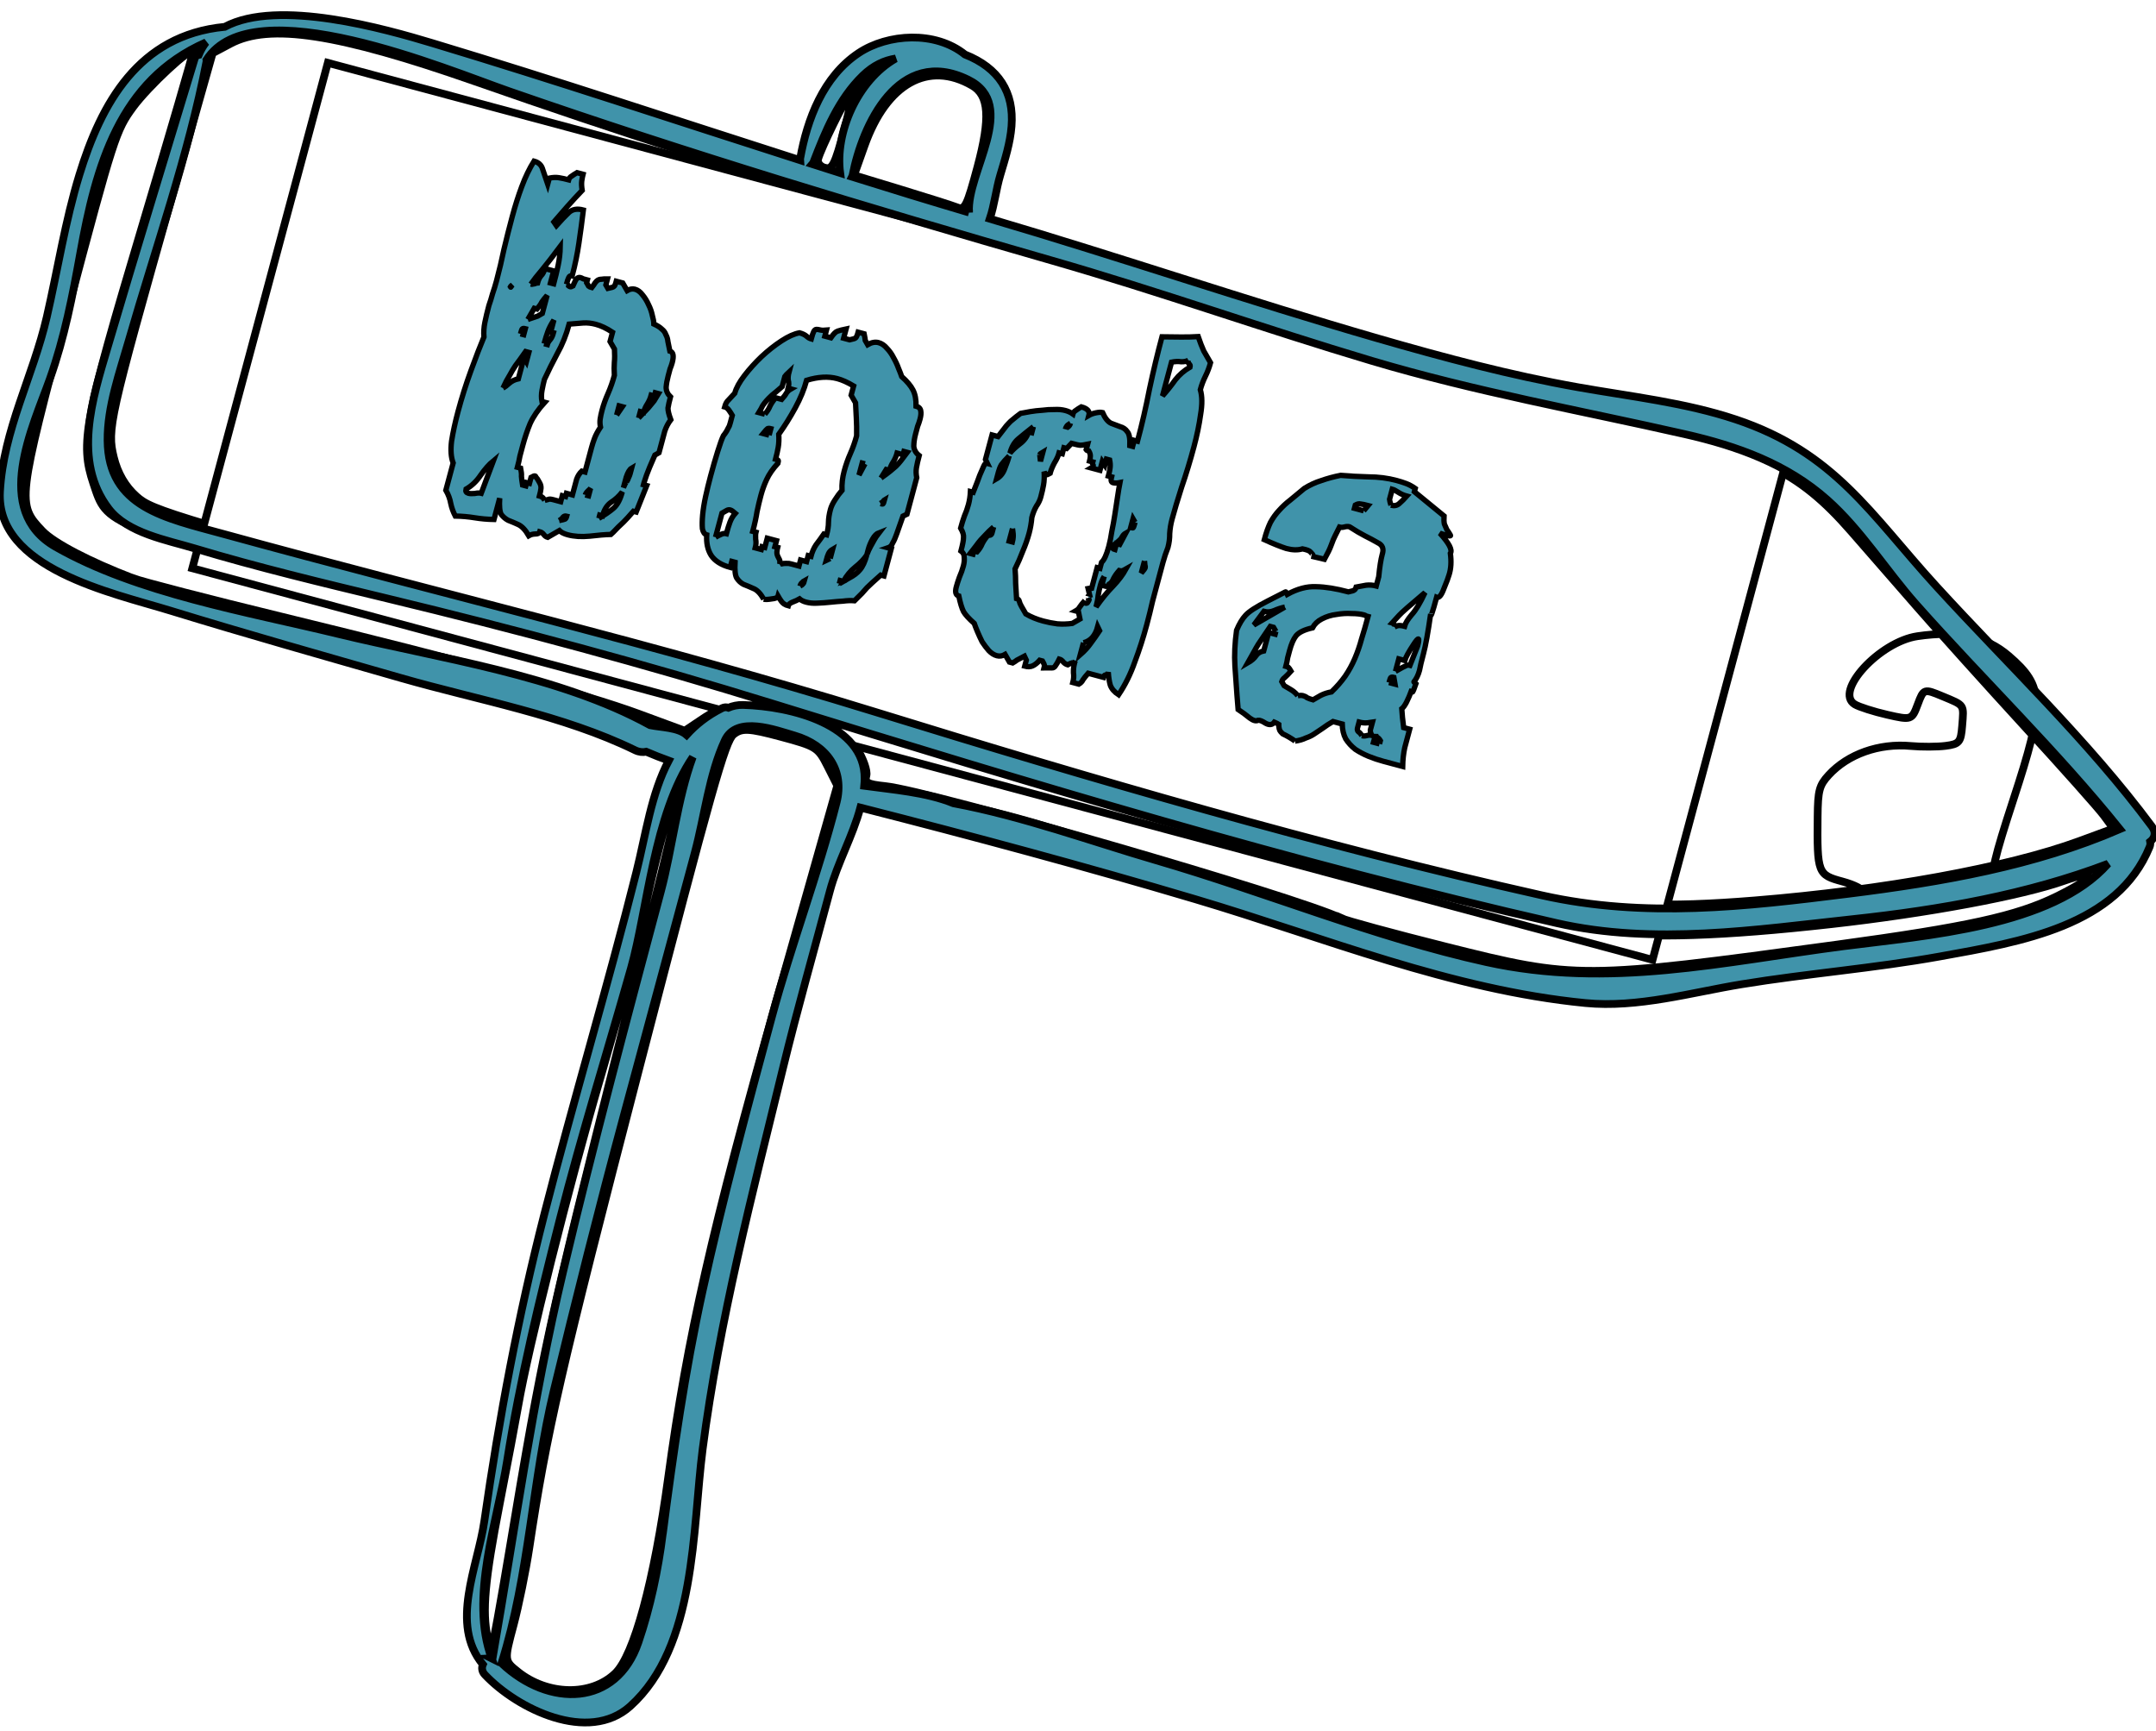 <?xml version="1.0" encoding="UTF-8" standalone="no"?>
<svg
   xmlns:dc="http://purl.org/dc/elements/1.1/"
   xmlns:cc="http://creativecommons.org/ns#"
   xmlns:rdf="http://www.w3.org/1999/02/22-rdf-syntax-ns#"
   xmlns:svg="http://www.w3.org/2000/svg"
   xmlns="http://www.w3.org/2000/svg"
   xmlns:sodipodi="http://sodipodi.sourceforge.net/DTD/sodipodi-0.dtd"
   xmlns:inkscape="http://www.inkscape.org/namespaces/inkscape"
   width="279"
   height="224"
   id="svg2"
   version="1.1"
   inkscape:version="0.48.4 r9939"
   sodipodi:docname="sign.svg"
   viewBox="0 0 279 224">
  <sodipodi:namedview
     pagecolor="#ffffff"
     bordercolor="#666666"
     borderopacity="1"
     objecttolerance="10"
     gridtolerance="10"
     guidetolerance="10"
     inkscape:pageopacity="0"
     inkscape:pageshadow="2"
     inkscape:window-width="640"
     inkscape:window-height="480"
     id="namedview48"
     showgrid="false"
     fit-margin-top="0"
     fit-margin-left="0"
     fit-margin-right="0"
     fit-margin-bottom="0"
     inkscape:zoom="0.82900777"
     inkscape:cx="119.52346"
     inkscape:cy="83.479888"
     inkscape:window-x="75"
     inkscape:window-y="34"
     inkscape:window-maximized="0"
     inkscape:current-layer="svg2" />
  <defs
     id="defs4">
    <filter
       color-interpolation-filters="sRGB"
       id="filter3776">
      <feGaussianBlur
         id="feGaussianBlur3778"
         stdDeviation="0.625" />
    </filter>
  </defs>
  <g
     id="g9"
     transform="translate(-2.189,-1.576)">
    <title
       id="title11">background</title>
    <rect
       id="canvas_background"
       height="402"
       width="582"
       y="-1"
       x="-1"
       style="fill:none" />
  </g>
  <g
     id="g14"
     transform="translate(-54.437,-15.247)">
    <title
       id="title16">Layer 1</title>
    <g
       transform="matrix(0.966,0.259,-0.259,0.966,41.844,-43.002)"
       stroke="null"
       display="none"
       id="layer4"
       style="display:none">
      <rect
         y="25.127"
         x="42.98"
         height="224.583"
         width="282.519"
         id="rect3906"
         style="fill:#ff0000" />
      <path
         id="path3908"
         d="m 63.211,120.796 c -10.174,-1.074 -14.13,-2.602 -15.975,-6.17 -1.142,-2.208 -1.207,-3.407 -1.229,-22.733 -0.029,-25.668 -0.007,-26.114 1.483,-29.976 1.238,-3.207 5.175,-9.454 5.639,-8.95 0.098,0.106 -0.104,8.102 -0.449,17.769 -0.344,9.667 -0.533,21.554 -0.419,26.417 0.2,8.526 0.277,8.954 2.169,12.011 3.803,6.148 1.614,5.836 41.002,5.849 42.136,0.014 50.916,0.202 48.075,1.025 -1.127,0.327 -2.986,1.66 -4.13,2.964 l -2.081,2.37 -5.96,-0.569 c -7.109,-0.679 -25.7,-0.747 -48.923,-0.18 -9.309,0.227 -17.95,0.305 -19.203,0.173 l 0,0 z"
         inkscape:connector-curvature="0"
         style="fill:#ff0000" />
    </g>
    <g
       transform="matrix(0.966,0.259,-0.259,0.966,41.809,-42.54)"
       stroke="null"
       id="layer3">
      <path
         id="path3883"
         d="m 147.914,244.094 c -2.109,-0.917 -2.116,-0.935 -2.121,-5.67 -0.003,-2.613 -0.287,-7.241 -0.631,-10.284 -1.687,-14.911 -1.982,-23.008 -2.309,-63.478 -0.303,-37.505 -0.22,-43.805 0.593,-44.917 0.801,-1.095 1.708,-1.293 5.934,-1.293 4.799,0 5.059,0.08 6.866,2.102 l 1.878,2.102 -0.398,28.819 c -0.424,30.706 0.137,45.206 2.448,63.32 1.709,13.397 1.682,23.364 -0.071,26.241 -2.236,3.668 -7.657,5.029 -12.189,3.059 z"
         inkscape:connector-curvature="0"
         style="fill:#ffffff" />
      <path
         id="path3885"
         d="m 183.323,112.471 c -0.246,-0.246 -27.318,-0.612 -60.16,-0.814 -58.024,-0.356 -59.786,-0.403 -62.316,-1.668 -1.719,-0.86 -3.127,-2.259 -4.145,-4.119 -1.798,-3.286 -1.85,-4.528 -1.445,-34.609 l 0.258,-19.199 1.904,-1.778 c 4.176,-3.901 13.042,-4.879 31.684,-3.495 20.635,1.532 35.204,2.225 62.88,2.99 13.605,0.376 30.449,0.964 37.43,1.307 16.373,0.804 40.158,0.79 54.994,-0.033 17.675,-0.98 23.202,0.037 31.91,5.874 2.506,1.68 7.346,4.932 10.756,7.227 3.41,2.295 11.258,7.395 17.441,11.333 6.183,3.938 11.98,7.749 12.883,8.467 l 1.642,1.307 -3.867,2.727 c -8.008,5.647 -22.797,12.661 -38.53,18.272 -11.039,3.937 -17.436,5.367 -26.953,6.023 -9.966,0.688 -65.708,0.845 -66.366,0.187 l 0,0 0,-2e-5 z m 2.419,-10.944 c 0.414,-1.079 3.019,-1.36 3.019,-0.325 0,0.358 0.426,0.651 0.947,0.651 1.587,0 1.988,-4.149 1.88,-19.481 -0.183,-26 -0.789,-28.997 -5.588,-27.624 l -2.121,0.607 -0.184,6.914 -0.184,6.914 -1.956,-0.976 c -2.374,-1.184 -5.066,-1.537 -6.43,-0.841 -0.555,0.283 -2.256,0.847 -3.779,1.254 -1.797,0.48 -3.163,1.358 -3.891,2.502 -0.617,0.97 -1.33,1.916 -1.585,2.103 -0.695,0.509 -0.877,13.433 -0.25,17.758 0.469,3.235 0.977,4.234 3.545,6.97 2.575,2.743 3.43,3.241 6.061,3.53 1.685,0.185 3.223,0.079 3.418,-0.236 0.195,-0.315 0.94,-0.42 1.656,-0.233 0.727,0.19 1.301,0.02 1.301,-0.387 0,-1.264 1.786,-0.785 2.142,0.575 0.402,1.536 1.469,1.709 2,0.325 l 0,0 z m -78.351,-0.406 c 0.537,0.011 2.218,0.158 3.735,0.327 1.517,0.169 2.926,0.036 3.131,-0.295 0.205,-0.331 1.043,-0.602 1.864,-0.602 4.871,0 8.159,-3.585 8.244,-8.988 0.026,-1.68 0.252,-4.373 0.502,-5.984 0.281,-1.813 0.149,-3.798 -0.345,-5.208 -0.439,-1.253 -0.811,-3.179 -0.827,-4.279 -0.038,-2.663 -5.315,-8.391 -8.328,-9.039 -1.552,-0.334 -2.118,-0.225 -2.126,0.41 -0.008,0.696 -0.121,0.69 -0.578,-0.032 -0.351,-0.555 -0.902,-0.691 -1.443,-0.356 -2.375,1.468 -3.008,0.808 -3.353,-3.5 -0.185,-2.309 -0.591,-4.381 -0.902,-4.605 -0.311,-0.223 -0.604,-1.231 -0.653,-2.239 -0.118,-2.447 -0.362,-2.586 -2.539,-1.457 -1.667,0.865 -1.983,0.855 -3.03,-0.093 -0.643,-0.582 -1.387,-0.841 -1.654,-0.575 -0.833,0.831 -1.207,34.754 -0.443,40.203 0.888,6.331 1.645,7.324 5.14,6.735 1.447,-0.244 3.07,-0.434 3.607,-0.423 z m 120.364,0.15 c 3.631,-0.924 4.44,-1.497 7.379,-5.227 0.295,-0.375 0.744,-3.766 0.996,-7.535 0.362,-5.408 0.248,-7.461 -0.544,-9.734 -0.552,-1.584 -1.007,-3.519 -1.012,-4.299 -0.012,-1.782 -5.821,-8.186 -7.541,-8.313 -0.704,-0.052 -1.697,-0.352 -2.206,-0.667 -0.604,-0.373 -1.024,-0.28 -1.207,0.267 -0.215,0.646 -0.392,0.658 -0.767,0.052 -0.371,-0.6 -0.698,-0.563 -1.367,0.153 -0.484,0.518 -1.401,0.805 -2.038,0.639 -0.637,-0.167 -1.158,0.024 -1.158,0.424 0,0.4 -0.531,0.727 -1.18,0.727 -1.245,0 -4.042,2.649 -5.218,4.942 -1.37,2.671 -2.652,7.064 -2.162,7.405 0.274,0.191 0.482,3.444 0.461,7.229 -0.044,8.038 1.193,11.482 4.356,12.122 0.985,0.199 1.79,0.61 1.79,0.913 0,0.65 3.527,1.748 5.885,1.831 0.909,0.032 3.399,-0.386 5.533,-0.929 l 0,0 z m 67.329,-0.723 c 1.812,-1.525 2.118,-1.599 2.817,-0.68 1.035,1.361 3.914,2.391 6.685,2.391 2.126,0 2.236,-0.114 2.236,-2.301 0,-1.266 -0.4,-2.95 -0.888,-3.743 -0.712,-1.155 -0.783,-3.382 -0.359,-11.206 0.715,-13.184 0.112,-15.175 -5.397,-17.82 -3.489,-1.676 -7.211,-1.491 -12.059,0.6 -4.553,1.963 -8.616,9.747 -5.546,10.622 0.627,0.179 2.604,0.272 4.394,0.207 3.193,-0.116 3.259,-0.159 3.465,-2.313 0.207,-2.161 0.25,-2.19 2.82,-1.845 3.134,0.42 2.938,0.247 3.458,3.063 0.38,2.059 0.244,2.351 -1.407,3.029 -1.005,0.413 -2.962,0.945 -4.348,1.184 -4.063,0.698 -7.589,3.125 -9.289,6.393 -0.827,1.59 -0.826,2.281 0.011,5.533 1.829,7.104 1.967,7.296 5.273,7.296 1.62,0 2.945,0.293 2.945,0.651 0,1.274 3.188,0.623 5.188,-1.06 l 0,0 z"
         inkscape:connector-curvature="0"
         style="fill:#ffffff" />
      <path
         id="path3887"
         d="m 111.05,94.987 c -0.213,-0.554 -0.903,-0.92 -1.534,-0.814 -1.029,0.173 -1.148,-0.446 -1.152,-5.991 -0.002,-3.401 0.273,-7.991 0.611,-10.2 0.544,-3.549 0.805,-4.052 2.241,-4.327 3.99,-0.763 4.878,1.621 4.527,12.158 -0.211,6.331 -0.495,8.276 -1.334,9.114 -1.343,1.343 -2.856,1.369 -3.359,0.059 z"
         inkscape:connector-curvature="0"
         style="fill:#ffffff" />
      <path
         id="path3889"
         d="m 142.959,95.017 c -0.453,-1.179 -2.352,-1.307 -2.41,-0.163 -0.023,0.448 -0.325,0.104 -0.672,-0.764 -0.648,-1.622 -0.268,-13.237 0.587,-17.947 0.347,-1.912 0.926,-2.818 2.187,-3.422 3.28,-1.572 5.102,0.607 5.59,6.683 0.37,4.611 -0.798,14.415 -1.871,15.708 -0.976,1.176 -2.945,1.122 -3.412,-0.095 z"
         inkscape:connector-curvature="0"
         style="fill:#ffffff" />
      <path
         id="path3891"
         d="m 175.034,93.645 c -1.302,-1.571 -1.363,-15.544 -0.083,-18.755 0.987,-2.475 2.938,-3.158 3.658,-1.281 0.256,0.666 0.876,0.927 1.697,0.712 0.81,-0.212 1.294,-0.016 1.294,0.523 0,0.474 0.337,0.974 0.749,1.111 1.575,0.525 1.418,8.33 -0.352,17.435 -0.29,1.49 -5.774,1.691 -6.964,0.255 z"
         inkscape:connector-curvature="0"
         style="fill:#ffffff" />
      <path
         id="path3893"
         d="m 212.622,95.476 c -1.461,-0.182 -1.784,-0.496 -1.526,-1.484 0.18,-0.689 0.025,-1.253 -0.344,-1.253 -1.235,0 0.096,-4.017 1.964,-5.927 1.003,-1.026 2.804,-2.061 4.004,-2.301 l 2.181,-0.436 -0.459,3.457 c -0.778,5.862 -2.597,8.346 -5.82,7.943 z"
         inkscape:connector-curvature="0"
         style="fill:#ffffff" />
      <path
         id="path3895"
         d="m 225.541,122.338 c -6.261,-1.192 -55.479,-2.172 -61.413,-1.223 -2.297,0.367 -2.707,0.263 -2.707,-0.691 0,-0.618 -0.943,-2.004 -2.095,-3.081 l -2.095,-1.957 18.532,0.548 c 26.104,0.772 75.226,0.542 81.875,-0.383 7.159,-0.996 16.23,-3.743 29.374,-8.897 11.64,-4.564 22.872,-9.935 27.652,-13.224 4.036,-2.777 3.785,-1.49 -0.429,2.198 -4.348,3.805 -10.132,6.802 -25.919,13.427 -30.586,12.836 -31.389,13.056 -48.779,13.33 -6.982,0.11 -13.28,0.089 -13.996,-0.048 l 0,0 0,3e-5 z"
         inkscape:connector-curvature="0"
         style="fill:#ffffff" />
      <path
         id="path3899"
         d="m 139.452,157.51 c 0.007,-1.432 0.141,-1.941 0.296,-1.132 0.156,0.81 0.15,1.981 -0.013,2.604 -0.163,0.622 -0.29,-0.04 -0.283,-1.472 l -2e-5,0 z"
         inkscape:connector-curvature="0"
         style="fill:#ffffff" />
      <path
         id="path3901"
         d="m 134.732,45.013 c 0,-1.464 1.401,-8.541 1.851,-9.35 0.235,-0.422 0.427,1.702 0.427,4.719 0,4.792 -0.144,5.487 -1.139,5.487 -0.627,0 -1.139,-0.386 -1.139,-0.857 z"
         inkscape:connector-curvature="0"
         style="fill:#ffffff" />
      <path
         id="path3903"
         d="m 146.199,46.034 -6.434,-0.214 0.326,-4.063 c 0.682,-8.497 5.103,-12.788 11.429,-11.094 2.446,0.655 3.392,3.435 3.392,9.966 0,5.228 -0.128,5.876 -1.139,5.755 -0.627,-0.075 -4.035,-0.232 -7.573,-0.35 z"
         inkscape:connector-curvature="0"
         style="fill:#ffffff" />
      <path
         id="path3910"
         d="m 63.125,120.34 c -10.174,-1.074 -14.13,-2.602 -15.975,-6.17 -1.142,-2.208 -1.207,-3.407 -1.229,-22.733 -0.029,-25.668 -0.007,-26.114 1.483,-29.976 1.238,-3.207 5.175,-9.454 5.639,-8.95 0.098,0.106 -0.104,8.102 -0.449,17.769 -0.344,9.667 -0.533,21.554 -0.419,26.417 0.2,8.526 0.277,8.954 2.169,12.011 3.803,6.148 1.614,5.836 41.002,5.849 42.136,0.014 50.916,0.202 48.075,1.025 -1.127,0.327 -2.986,1.66 -4.13,2.964 l -2.081,2.37 -5.96,-0.569 c -7.109,-0.679 -25.7,-0.747 -48.923,-0.18 -9.309,0.227 -17.95,0.305 -19.203,0.173 l 0,0 z"
         inkscape:connector-curvature="0"
         style="fill:#ff0000" />
      <path
         id="path3912"
         d="m 63.125,120.337 c -5.967,-0.621 -11.039,-1.752 -12.881,-2.873 -4.096,-2.491 -4.154,-2.885 -4.215,-28.874 -0.053,-22.659 -0.004,-23.65 1.357,-27.129 1.232,-3.149 5.217,-9.488 5.627,-8.95 0.081,0.106 -0.153,10.853 -0.519,23.881 -0.727,25.873 -0.501,28.861 2.527,33.437 3.189,4.819 2.286,4.714 40.652,4.731 41.955,0.019 50.574,0.203 47.749,1.021 -1.127,0.327 -2.985,1.66 -4.129,2.962 l -2.08,2.369 -6.286,-0.577 c -7.423,-0.681 -23.663,-0.74 -47.948,-0.173 -9.667,0.225 -18.601,0.303 -19.854,0.173 z"
         inkscape:connector-curvature="0"
         style="fill:#ffffff" />
      <path
         id="path3914"
         d="m 139.483,152.628 c 0,-1.969 0.122,-2.775 0.271,-1.79 0.149,0.985 0.149,2.596 0,3.58 -0.149,0.985 -0.271,0.179 -0.271,-1.79 z"
         inkscape:connector-curvature="0"
         style="fill:#ffffff" />
      <path
         id="path3916"
         d="m 142.954,240.802 c -1.568,-3.059 -2.262,-7.07 -2.958,-17.083 -0.362,-5.213 -0.798,-11.016 -0.969,-12.896 -0.689,-7.573 -1.039,-29.272 -0.711,-44.103 0.215,-9.748 0.215,-16.497 -0.002,-20.18 -0.441,-7.5 -0.491,-14.82 -0.119,-17.576 l 0.307,-2.278 0.249,1.79 c 0.137,0.985 0.47,15.924 0.74,33.199 0.602,38.584 0.736,41.338 3.295,67.808 0.637,6.593 1.101,12.159 1.029,12.368 -0.071,0.209 -0.46,-0.263 -0.863,-1.05 l 0,0 -1.7e-4,0 z"
         inkscape:connector-curvature="0"
         style="fill:#ffffff" />
      <rect
         y="49.408"
         x="70.234"
         height="67.7"
         width="195.615"
         id="rect3918"
         style="fill:#ffffff" />
      <path
         id="path3920"
         d="m 136.994,36.098 c -0.245,-1.115 0.136,-2.179 1.449,-4.046 1.117,-1.588 1.141,-0.954 0.05,1.294 -0.585,1.204 -1.108,2.559 -1.162,3.011 -0.09,0.744 -0.122,0.72 -0.336,-0.259 z"
         inkscape:connector-curvature="0"
         style="fill:#ffffff" />
    </g>
    <g
       transform="matrix(0.966,0.259,-0.259,0.966,41.979,-42.698)"
       stroke="null"
       id="layer1">
      <path
         d="m 287.97,102.498 c -12.365,5.029 -24.564,9.892 -38.235,10.457 -29.666,1.227 -59.941,0.532 -89.603,-0.586 -29.166,-1.099 -58.078,-0.213 -87.229,-0.394 -7.893,-0.05 -15.347,0.558 -17.666,-7.806 -1.167,-4.21 -0.771,-8.899 -0.694,-13.201 0.222,-12.422 1.249,-25.047 0.362,-37.441 -0.007,-0.085 -0.035,-0.155 -0.063,-0.224 3.324,-10.647 30.365,-6.838 38.913,-6.218 24.402,1.77 48.986,2.526 73.456,2.963 14.458,0.258 28.894,1.419 43.352,1.816 13.943,0.383 27.666,-0.788 41.563,-1.329 6.994,-0.273 13.804,0.302 20.037,3.432 5.292,2.657 9.731,6.873 14.634,10.103 10.908,7.189 22.442,13.563 32.954,21.249 -9.435,7.474 -20.448,12.569 -31.78,17.179 z m 1.288,6.657 c -14.614,6.015 -27.924,13.268 -44.254,14.003 -14.76,0.664 -29.857,-1.338 -44.642,-1.656 -8.588,-0.185 -18.18,-1.038 -27.254,-0.333 -3.783,-0.471 -8.057,0.345 -11.736,0.807 -0.054,-0.317 -0.115,-0.631 -0.198,-0.941 -1.785,-6.733 -11.614,-6.543 -17.641,-5.106 -0.696,0.166 -1.267,0.465 -1.756,0.841 -0.259,-0.02 -0.534,0.056 -0.78,0.273 -1.583,1.401 -2.708,2.923 -3.529,4.527 -1.338,-0.658 -3.456,-0.072 -4.892,0.006 -13.067,-3.217 -28.682,-1.272 -42.099,-0.955 -12.066,0.285 -26.397,1.674 -38.17,-1.41 -9.198,-2.41 -6.865,-14.238 -6.343,-20.813 0.448,-5.632 0.057,-11.138 -0.415,-16.751 -0.949,-11.28 -0.931,-22.858 8.65,-30.519 -0.234,0.559 -0.401,1.158 -0.485,1.802 -0.21,0.107 -0.372,0.298 -0.382,0.596 -0.409,13.036 -0.889,26.052 -1.213,39.087 -0.169,6.736 -0.636,15.295 5.561,20.054 3.157,2.425 8.281,1.963 12.031,2.075 8.567,0.258 17.155,0.022 25.72,-0.195 17.266,-0.438 34.413,-0.436 51.674,0.222 34.974,1.333 70.393,2.484 105.386,1.159 12.953,-0.491 25.121,-5.863 36.867,-10.405 10.682,-4.131 20.977,-8.93 30.075,-15.488 -4.827,9.737 -20.514,15.144 -30.175,19.12 l 0,3.8e-4 z M 161.256,222.171 c 0.641,4.798 0.913,9.581 0.593,14.407 -0.587,8.81 -8.974,11.199 -16.402,7.199 0.518,-11.99 -2.304,-23.838 -2.604,-35.817 -0.304,-12.159 -0.489,-24.318 -0.469,-36.48 0.021,-11.817 0.05,-23.634 0.065,-35.451 0.006,-4.888 -0.846,-10.24 -0.006,-15.077 0.614,-3.54 6.042,-2.976 8.518,-2.924 4.469,0.093 7.471,2.711 7.523,6.94 0.117,9.571 -0.887,19.3 -0.902,28.931 -0.021,12.228 -0.041,24.426 0.527,36.646 0.495,10.639 1.747,21.073 3.157,31.627 l -1.2e-4,0 z m -17.211,21.331 c -4.852,-6.864 -3.861,-17.395 -4.686,-25.206 -1.123,-10.628 -1.372,-21.356 -1.504,-32.027 -0.138,-11.245 0.323,-22.469 0.479,-33.709 0.109,-7.75 -2.3,-19.932 0.646,-28.427 -0.524,5.735 0.509,12.179 0.516,17.788 0.021,16.951 0.038,33.892 0.522,50.838 0.488,17.076 2.619,33.715 4.137,50.7 -0.04,0.009 -0.073,0.031 -0.111,0.043 l 0,4e-5 z M 134.136,45.724 c 0.438,-4.205 1.01,-8.699 3.256,-12.455 0.992,-1.657 2.193,-2.629 3.54,-3.233 -4.057,4.024 -5.123,11.325 -3.097,16.167 -1.263,-0.055 -2.526,-0.123 -3.789,-0.182 0.042,-0.089 0.078,-0.185 0.09,-0.298 z m 21.129,1.095 c -5.277,-0.135 -10.552,-0.322 -15.825,-0.547 0.012,-0.061 0.029,-0.119 0.024,-0.193 -0.476,-6.484 1.35,-17.773 11.233,-15.831 7.277,1.43 2.885,11.665 4.568,16.571 l 2e-5,0 z m 168.4,37.085 c -10.873,-8.614 -23.232,-15.282 -34.989,-22.789 -10.604,-6.771 -17.123,-13.312 -30.653,-14.129 -6.909,-0.417 -13.937,0.669 -20.796,1.263 -8.877,0.769 -17.758,0.777 -26.665,0.606 -17.509,-0.337 -34.988,-1.523 -52.497,-1.951 0.119,-1.9 -0.204,-3.901 -0.149,-5.822 0.061,-2.148 0.162,-4.34 -0.233,-6.468 -0.801,-4.319 -3.527,-6.858 -8.225,-7.403 -4.502,-1.991 -10.327,-0.027 -13.327,3.37 -3.663,4.148 -4.216,10.036 -3.78,15.143 0.008,0.084 0.038,0.149 0.062,0.22 -16.62,-0.79 -33.228,-1.797 -49.856,-2.306 -6.345,-0.195 -20.828,-0.431 -26.532,4.92 -10.537,3.931 -12.873,13.779 -13.213,23.392 -0.22,6.258 0.473,12.563 0.693,18.817 0.277,7.865 -1.646,15.579 -0.003,23.397 2.054,9.771 17.397,8.887 25.284,9.172 10.371,0.375 20.724,0.507 31.101,0.691 10.397,0.185 21.448,-0.806 31.657,1.178 0.56,0.109 1.045,0.019 1.441,-0.182 1.035,0.155 2.08,0.262 3.113,0.355 -1.085,4.738 -0.391,9.963 -0.311,15.043 0.242,15.277 -0.21,30.568 -0.041,45.849 0.148,13.494 1.177,26.925 2.788,40.336 0.707,5.882 -0.918,14.014 4.621,17.954 -0.066,0.434 0.087,0.898 0.598,1.213 5.179,3.192 15.249,5.171 19.218,-0.94 6.283,-9.671 1.822,-24.181 0.431,-34.584 -2.217,-16.584 -2.344,-33.541 -2.72,-50.229 -0.179,-7.929 -0.058,-15.872 -0.071,-23.802 -0.006,-3.646 1.02,-7.612 1.013,-11.394 14.991,-0.181 29.982,-0.176 44.973,0.229 17.382,0.469 34.923,2.763 52.173,-0.096 6.743,-1.118 12.907,-4.878 18.952,-7.604 7.849,-3.54 16.016,-6.429 23.802,-10.096 9.703,-4.571 21.175,-9.768 22.544,-20.744 0.03,-0.246 -0.021,-0.457 -0.11,-0.646 0.439,-0.575 0.487,-1.346 -0.29,-1.961"
         id="path74"
         inkscape:connector-curvature="0"
         style="fill:#4093aa;fill-rule:nonzero" />
    </g>
    <g
       stroke="null"
       id="layer2">
      <g
         font-size="42.374px"
         font-style="normal"
         font-weight="normal"
         id="text2989"
         transform="matrix(1.267,0.34,-0.226,0.843,94.902,244.613)"
         style="font-size:42.374px;font-style:normal;font-weight:normal;text-anchor:start;fill:#a37653;font-family:DJB This Font is Worn">
        <g
           stroke="null"
           font-size="40px"
           id="text2988"
           transform="matrix(0.911,0,0,1.097,-129.856,-360.12)"
           style="font-size:40px;opacity:0.78;fill:#a37653;filter:url(#filter3776);font-family:Jump Start" />
      </g>
      <g
         font-size="110.587px"
         font-style="normal"
         font-weight="bold"
         transform="matrix(0.668,0.179,-0.179,0.668,100.624,86.077)"
         id="text3865"
         style="font-size:110.587px;font-style:normal;font-weight:bold;text-anchor:start;fill:#a37653;font-family:HandVetica">
        <path
           stroke="null"
           id="path3870"
           d="m 25.123,-57.706 c 0.239,2.7e-5 0.388,0.06 0.448,0.179 0.119,0.06 0.239,0.09 0.358,0.09 0.119,3.1e-5 0.269,-0.09 0.448,-0.269 0.119,-0.836 0.239,-1.343 0.358,-1.522 0.119,-0.239 0.328,-0.358 0.627,-0.358 0.119,5.7e-5 0.298,0.03 0.537,0.089 0.239,3.1e-5 0.507,3.1e-5 0.806,0 l 0,0.537 c 0.298,0.298 0.478,0.478 0.537,0.537 0.119,0.06 0.328,0.09 0.627,0.089 0.179,-0.418 0.298,-0.746 0.358,-0.985 0.119,-0.298 0.239,-0.507 0.358,-0.627 0.179,-0.179 0.388,-0.298 0.627,-0.358 0.239,-0.119 0.597,-0.239 1.074,-0.358 l 0,1.164 0.537,0.537 c 0.597,-0.298 0.925,-0.507 0.985,-0.627 0.119,-0.119 0.179,-0.477 0.179,-1.074 l 1.253,0 1.164,1.164 c 0.418,-0.418 0.865,-0.627 1.343,-0.627 0.537,3.1e-5 1.074,0.209 1.612,0.627 0.597,0.418 1.134,0.925 1.612,1.522 0.478,0.537 0.865,1.104 1.164,1.701 0.358,0.597 0.597,1.104 0.716,1.522 0.716,0.119 1.283,0.298 1.701,0.537 0.418,0.179 0.746,0.448 0.985,0.806 0.298,0.298 0.537,0.686 0.716,1.164 0.239,0.478 0.507,1.015 0.806,1.612 0.657,3.1e-5 0.985,0.657 0.985,1.97 -3.1e-5,0.358 -0.03,0.776 -0.089,1.253 -3.1e-5,0.418 -3.1e-5,0.866 0,1.343 -3.1e-5,0.776 0.06,1.492 0.179,2.149 0.179,0.657 0.597,1.164 1.253,1.522 -3.1e-5,0.895 0.03,1.612 0.09,2.149 0.119,0.478 0.477,1.134 1.074,1.97 -0.298,0.716 -0.478,1.492 -0.537,2.328 -6.1e-5,0.836 -6.1e-5,1.701 0,2.596 l 0,1.612 -0.627,0.627 c -0.298,1.91 -0.478,3.253 -0.537,4.029 -0.06,0.716 -0.09,1.194 -0.09,1.433 l 0,0.448 0.627,0 -0.627,5.282 -0.537,0 -0.716,1.433 -0.537,0.985 -0.716,1.164 c -0.119,0.239 -0.269,0.507 -0.448,0.806 -0.119,0.239 -0.298,0.537 -0.537,0.895 -1.015,0.298 -2.268,0.746 -3.76,1.343 -1.433,0.537 -2.776,0.806 -4.029,0.806 -0.716,0 -1.283,-0.119 -1.701,-0.358 l -1.791,1.791 c -0.298,0 -0.597,-0.119 -0.895,-0.358 -0.239,-0.179 -0.507,-0.269 -0.806,-0.269 -2.7e-5,0.298 -0.239,0.507 -0.716,0.627 -0.418,0.119 -0.776,0.328 -1.074,0.627 -0.895,-0.895 -1.731,-1.403 -2.507,-1.522 -0.716,-0.119 -1.373,-0.209 -1.97,-0.269 -0.537,-0.119 -1.045,-0.358 -1.522,-0.716 -0.418,-0.418 -0.776,-1.373 -1.074,-2.865 l 0,4.119 c -1.194,0.298 -2.388,0.507 -3.581,0.627 -1.194,0.119 -2.388,0.328 -3.581,0.627 -0.597,-0.657 -1.074,-1.343 -1.433,-2.059 -0.358,-0.776 -0.865,-1.492 -1.522,-2.149 l 0,-5.282 c -0.657,-0.895 -1.104,-2.179 -1.343,-3.85 -0.179,-1.731 -0.269,-3.611 -0.269,-5.641 0,-2.686 0.119,-5.372 0.358,-8.058 0.239,-2.746 0.478,-4.984 0.716,-6.715 -0.298,-0.836 -0.478,-1.731 -0.537,-2.686 -0.06,-0.955 -0.09,-2.029 -0.09,-3.223 0.06,-0.776 0.09,-1.552 0.09,-2.328 0.06,-0.836 0.09,-1.671 0.09,-2.507 0,-1.97 -0.06,-3.999 -0.179,-6.088 -0.06,-2.089 -0.089,-4.178 -0.089,-6.267 0,-2.089 0.089,-4.059 0.269,-5.909 0.179,-1.91 0.507,-3.641 0.985,-5.193 0.895,9.2e-5 1.552,0.358 1.97,1.074 0.477,0.716 1.015,1.522 1.612,2.417 l 0,-1.164 c 0.597,-0.298 1.164,-0.477 1.701,-0.537 0.597,-0.06 1.224,-0.09 1.88,-0.09 0,-0.298 0.119,-0.567 0.358,-0.806 0.239,-0.298 0.507,-0.597 0.806,-0.895 l 1.164,0 c -3.1e-5,0.298 0.03,0.716 0.089,1.253 0.06,0.478 0.239,1.045 0.537,1.701 -0.657,1.194 -1.283,2.388 -1.88,3.581 -0.537,1.134 -1.104,2.298 -1.701,3.492 l 0.627,0.537 c 0.597,-1.194 1.134,-2.179 1.612,-2.955 0.478,-0.776 1.313,-1.164 2.507,-1.164 0.298,2.089 0.567,4.178 0.806,6.267 0.239,2.029 0.358,4.089 0.358,6.178 -0.298,3.1e-5 -0.478,0.149 -0.537,0.448 -0.06,0.239 -0.09,0.686 -0.09,1.343 m 6.536,40.111 c 0.298,-0.179 0.507,-0.298 0.627,-0.358 0.119,-0.119 0.418,-0.179 0.895,-0.179 l 1.433,0 0,-1.164 0.627,0 0,-0.627 1.164,0 0,-1.164 c -3.1e-5,-0.657 -3.1e-5,-1.283 0,-1.88 0.06,-0.657 0.239,-1.224 0.537,-1.701 l 0.627,0 0,-4.745 c -3.1e-5,-0.597 0.03,-1.194 0.09,-1.791 0.06,-0.657 0.239,-1.433 0.537,-2.328 -0.239,-0.477 -0.388,-0.955 -0.448,-1.433 -0.06,-0.537 -0.09,-1.104 -0.089,-1.701 -3.1e-5,-1.074 0.089,-2.179 0.269,-3.313 0.179,-1.194 0.269,-2.388 0.269,-3.581 -0.298,-0.895 -0.507,-1.671 -0.627,-2.328 -0.119,-0.716 -0.328,-1.522 -0.627,-2.417 l -1.164,-1.164 0,-1.791 c -1.253,-0.418 -2.388,-0.627 -3.402,-0.627 -0.836,2.7e-5 -1.612,0.119 -2.328,0.358 -0.716,0.239 -1.552,0.537 -2.507,0.895 0,2.089 -0.239,4.059 -0.716,5.909 -0.418,1.791 -0.776,3.552 -1.074,5.283 -3.1e-5,0.597 0.03,1.283 0.089,2.059 0.06,0.776 0.239,1.462 0.537,2.059 l 0.537,0 c -0.836,1.612 -1.373,3.134 -1.612,4.566 -0.179,1.373 -0.269,2.805 -0.269,4.298 0,0.657 0,1.343 0,2.059 0.06,0.657 0.09,1.373 0.09,2.149 l 0.627,0 c 0.298,0.597 0.478,1.074 0.537,1.433 0.119,0.358 0.328,0.866 0.627,1.522 l 0.627,0 0,-0.627 0.537,0 0,-1.164 c 0.298,-0.298 0.507,-0.448 0.627,-0.448 0.119,0 0.209,0.06 0.269,0.179 0.06,0.06 0.179,0.149 0.358,0.269 l 0.537,0.537 c 0.298,0.298 0.477,0.627 0.537,0.985 0.06,0.358 0.089,0.836 0.089,1.433 0.298,3.1e-5 0.478,0.03 0.537,0.09 0.119,0 0.328,0.149 0.627,0.448 m -12.982,-38.41 c 0.179,6.5e-5 0.298,-0.03 0.358,-0.089 l 0.358,-0.179 c 0.119,-0.119 0.269,-0.209 0.448,-0.269 0,-0.597 0.09,-1.074 0.269,-1.433 0.239,-0.418 0.358,-0.925 0.358,-1.522 l 1.701,0 0,2.328 0.627,0 c -3.1e-5,-1.194 -0.03,-2.358 -0.09,-3.492 -0.06,-1.194 -0.239,-2.388 -0.537,-3.581 -0.836,2.089 -1.552,3.79 -2.149,5.103 -0.597,1.254 -1.045,2.298 -1.343,3.134 m -1.164,40.827 c 0.298,0 0.686,-0.09 1.164,-0.269 0.477,-0.239 0.865,-0.358 1.164,-0.358 l 0.627,-6.446 c -0.597,0.836 -1.134,1.91 -1.612,3.223 -0.418,1.253 -1.074,2.328 -1.97,3.223 -3.1e-5,0.418 0.209,0.627 0.627,0.627 m 1.164,-20.682 c 0.298,-0.298 0.597,-0.686 0.895,-1.164 0.358,-0.537 0.836,-0.955 1.433,-1.253 l 0,-3.492 c 0,-0.179 0.06,-0.269 0.179,-0.269 l 0.09,0 c 0.06,0.06 0.119,0.119 0.179,0.179 0.06,3.1e-5 0.119,0.03 0.179,0.09 l 0,-1.791 -0.627,0 c -0.478,1.313 -0.866,2.328 -1.164,3.044 -0.239,0.716 -0.418,1.343 -0.537,1.88 -0.119,0.478 -0.239,0.925 -0.358,1.343 -0.06,0.358 -0.149,0.836 -0.269,1.433 m 1.164,-13.609 c 0.895,-0.597 1.433,-0.955 1.612,-1.074 0.179,-0.179 0.418,-0.418 0.716,-0.716 l 0,-3.492 c -0.298,0.597 -0.507,1.074 -0.627,1.433 -0.06,0.358 -0.239,0.866 -0.537,1.522 l -0.537,0 -0.627,2.328 m 22.473,32.501 c 0.895,-0.895 1.612,-1.731 2.149,-2.507 0.537,-0.776 0.806,-1.91 0.806,-3.402 -0.358,0.895 -0.866,1.701 -1.522,2.417 -0.597,0.716 -0.895,1.671 -0.895,2.865 l -0.537,0 0,0.627 m 2.328,-20.056 c 0.418,-0.776 0.746,-1.373 0.985,-1.791 0.239,-0.418 0.418,-0.776 0.537,-1.074 0.179,-0.358 0.328,-0.686 0.448,-0.985 0.119,-0.358 0.269,-0.865 0.448,-1.522 l -0.627,0 0,0.627 -0.627,0 c -3.1e-5,0.597 -0.09,1.194 -0.269,1.791 -0.179,0.537 -0.269,1.104 -0.269,1.701 l -0.627,0 0,1.253 m -20.682,-8.864 0.627,0 c -3.1e-5,-0.298 0.089,-0.627 0.269,-0.985 0.179,-0.358 0.269,-0.836 0.269,-1.433 l -0.537,0 0,-2.328 c -0.298,0.895 -0.478,1.701 -0.537,2.417 -0.06,0.657 -0.09,1.433 -0.09,2.328 m 21.578,21.04 c 0.119,-0.358 0.179,-0.657 0.179,-0.895 0.06,-0.298 0.09,-0.567 0.09,-0.806 l 0,-1.074 c -0.298,0.298 -0.478,0.925 -0.537,1.88 l 0,2.059 c 0.06,-0.597 0.149,-0.985 0.269,-1.164 m -26.323,-21.667 0.627,0 0,-1.164 c -0.298,3.1e-5 -0.478,0.06 -0.537,0.179 -0.06,0.06 -0.09,0.388 -0.09,0.985 m 21.309,10.028 0.627,-1.791 -0.627,0 0,1.791 m -1.791,15.937 0.627,0 0,-1.433 c -0.06,0.119 -0.119,0.239 -0.179,0.358 -0.06,0.06 -0.119,0.149 -0.179,0.269 -0.179,0.298 -0.269,0.567 -0.269,0.806 m -3.492,5.909 c 0.597,-0.298 0.925,-0.478 0.985,-0.537 0.119,-0.119 0.179,-0.328 0.179,-0.627 -0.298,0 -0.507,0.119 -0.627,0.358 -0.06,0.239 -0.239,0.507 -0.537,0.806 M 15.185,-54.483 c 0,0.06 0.06,-0.09 0.179,-0.448 -0.179,0.179 -0.269,0.388 -0.269,0.627 l 0.09,-0.179"
           inkscape:connector-curvature="0"
           style="fill:#4093aa" />
        <path
           stroke="null"
           id="path3872"
           d="m 76.047,-10.343 c -0.895,-0.895 -1.701,-1.373 -2.417,-1.433 -0.716,-0.119 -1.373,-0.209 -1.97,-0.269 -0.537,-0.119 -1.045,-0.388 -1.522,-0.806 -0.418,-0.418 -0.776,-1.343 -1.074,-2.776 l -0.627,0 0,1.164 c -1.731,0 -3.074,-0.418 -4.029,-1.253 -0.895,-0.836 -1.492,-2 -1.791,-3.492 -0.418,0 -0.776,-0.298 -1.074,-0.895 -0.239,-0.657 -0.448,-1.492 -0.627,-2.507 -0.179,-1.074 -0.298,-2.238 -0.358,-3.492 -0.06,-1.313 -0.09,-2.626 -0.09,-3.939 0,-1.731 0.03,-3.313 0.09,-4.745 0.06,-1.492 0.149,-2.537 0.269,-3.134 0.06,-0.119 0.119,-0.269 0.179,-0.448 0.06,-0.179 0.119,-0.358 0.179,-0.537 l 0.179,-0.806 c 0.06,-0.119 0.09,-0.418 0.09,-0.895 l 0,-1.433 c -0.298,-0.298 -0.597,-0.567 -0.895,-0.806 -0.298,-0.239 -0.597,-0.358 -0.895,-0.358 0,-0.597 0.119,-1.074 0.358,-1.433 0.239,-0.418 0.507,-0.925 0.806,-1.522 -3.4e-5,-1.015 0.298,-2.238 0.895,-3.671 0.597,-1.432 1.313,-2.835 2.149,-4.208 0.895,-1.432 1.85,-2.716 2.865,-3.85 1.015,-1.134 1.97,-1.91 2.865,-2.328 0.597,6.1e-5 1.074,0.09 1.433,0.269 0.358,0.179 0.686,0.269 0.985,0.269 -3.1e-5,-0.716 0.03,-1.194 0.09,-1.433 0.06,-0.298 0.179,-0.477 0.358,-0.537 0.179,-0.06 0.418,-0.09 0.716,-0.09 0.298,6.1e-5 0.686,-0.089 1.164,-0.269 l 0,1.164 1.164,0 c 0.298,-0.836 0.597,-1.343 0.895,-1.522 0.358,-0.239 0.836,-0.507 1.433,-0.806 l 0,1.791 1.164,0 c 0.597,-0.298 0.925,-0.507 0.985,-0.627 0.119,-0.179 0.179,-0.567 0.179,-1.164 l 1.164,0 c 0.298,0.597 0.477,0.985 0.537,1.164 0.119,0.119 0.328,0.328 0.627,0.627 0.597,-0.597 1.224,-0.895 1.88,-0.895 0.597,6.1e-5 1.194,0.209 1.791,0.627 0.597,0.358 1.134,0.806 1.612,1.343 0.537,0.537 1.015,1.104 1.433,1.701 0.418,0.537 0.746,0.985 0.985,1.343 1.194,0.597 2.089,1.224 2.686,1.88 0.597,0.657 1.045,1.582 1.343,2.776 0.537,6.1e-5 0.895,0.209 1.074,0.627 0.179,0.358 0.269,0.866 0.269,1.522 -3.1e-5,0.478 -0.03,0.955 -0.089,1.433 -6.1e-5,0.478 -6.1e-5,0.955 0,1.433 -6.1e-5,0.836 0.089,1.612 0.269,2.328 0.239,0.657 0.716,1.134 1.433,1.433 -3.1e-5,0.895 0.03,1.671 0.09,2.328 0.06,0.597 0.239,1.194 0.537,1.791 l 0,7.073 -0.627,0.537 c -0.119,1.492 -0.209,2.656 -0.269,3.492 -0.06,0.776 -0.149,1.373 -0.269,1.791 -0.06,0.418 -0.149,0.686 -0.269,0.806 -0.06,0.119 -0.179,0.239 -0.358,0.358 l 0.627,0 0,5.283 -0.627,0 c -0.478,0.716 -0.866,1.313 -1.164,1.791 -0.239,0.418 -0.478,0.806 -0.716,1.164 -0.179,0.358 -0.388,0.776 -0.627,1.253 -0.239,0.418 -0.567,0.985 -0.985,1.701 -0.657,0.119 -1.343,0.328 -2.059,0.627 -0.716,0.239 -1.462,0.507 -2.238,0.806 -0.776,0.298 -1.552,0.567 -2.328,0.806 -0.716,0.239 -1.403,0.358 -2.059,0.358 -0.537,0 -0.985,-0.09 -1.343,-0.269 -0.298,0.298 -0.657,0.597 -1.074,0.895 -0.418,0.298 -0.627,0.597 -0.627,0.895 -0.597,0 -1.074,-0.149 -1.433,-0.448 -0.298,-0.239 -0.597,-0.507 -0.895,-0.806 -3.1e-5,0.298 -0.328,0.567 -0.985,0.806 -0.657,0.298 -1.134,0.448 -1.433,0.448 m 1.164,-7.073 c 0.119,-0.119 0.239,-0.179 0.358,-0.179 0.119,-0.06 0.239,-0.119 0.358,-0.179 l 0.627,-0.179 c 0.119,-0.06 0.388,-0.09 0.806,-0.09 l 1.433,0 0,-1.164 1.164,0 0,-1.164 0.537,0 c -3.1e-5,-0.836 0.119,-1.612 0.358,-2.328 0.298,-0.716 0.597,-1.492 0.895,-2.328 l 0.537,0 c -3.1e-5,-0.895 -0.09,-1.671 -0.269,-2.328 -0.179,-0.716 -0.269,-1.522 -0.269,-2.417 -3.1e-5,-0.597 0.119,-1.253 0.358,-1.97 0.239,-0.776 0.507,-1.462 0.806,-2.059 -0.358,-1.134 -0.537,-2.328 -0.537,-3.581 -3.1e-5,-1.194 0.09,-2.358 0.269,-3.492 0.179,-1.134 0.269,-2.298 0.269,-3.492 -0.298,-1.194 -0.597,-2.238 -0.895,-3.134 -0.298,-0.955 -0.597,-1.88 -0.895,-2.776 l -1.164,-1.164 0,-1.791 c -1.254,-0.358 -2.358,-0.537 -3.313,-0.537 -1.731,6.5e-5 -3.552,0.597 -5.462,1.791 -3.1e-5,1.731 -0.239,3.581 -0.716,5.551 -0.478,1.97 -1.045,3.82 -1.701,5.551 0.298,0.895 0.478,1.701 0.537,2.417 0.06,0.657 0.09,1.403 0.09,2.238 0.298,3.1e-5 0.478,0.03 0.537,0.09 0.06,0.06 0.09,0.239 0.09,0.537 -0.657,1.253 -1.074,2.417 -1.253,3.492 -0.179,1.015 -0.269,2.059 -0.269,3.134 -3.1e-5,1.015 0.03,2.059 0.089,3.134 0.119,1.074 0.179,2.328 0.179,3.76 l 0.627,0 c -3.1e-5,0.298 0.089,0.716 0.269,1.253 0.239,0.478 0.358,1.015 0.358,1.612 l 1.164,0 0,-0.537 0.537,0 0,-1.791 1.791,0 0,1.164 0.537,0 c 0,0.298 0.03,0.597 0.09,0.895 0.06,0.298 0.239,0.597 0.537,0.895 0.298,0.298 0.448,0.507 0.448,0.627 0.06,0.06 0.09,0.239 0.09,0.537 m -9.938,-26.412 c 0.298,-0.597 0.478,-1.164 0.537,-1.701 0.119,-0.597 0.328,-1.194 0.627,-1.791 l 1.164,0 c 0.298,-0.597 0.477,-1.044 0.537,-1.343 0.119,-0.358 0.328,-0.686 0.627,-0.985 l -0.537,0 c -3.1e-5,-0.597 -0.119,-1.074 -0.358,-1.433 -0.179,-0.418 -0.269,-0.925 -0.269,-1.522 -0.298,0.478 -0.478,0.806 -0.537,0.985 -3.1e-5,0.179 -3.1e-5,0.507 0,0.985 l 0,0.985 c -0.597,0.895 -1.074,1.582 -1.433,2.059 -0.298,0.478 -0.537,0.895 -0.716,1.253 -0.179,0.358 -0.328,0.716 -0.448,1.074 -0.06,0.358 -0.179,0.836 -0.358,1.433 l 1.164,0 m -2.955,24.622 c 0.298,-0.298 0.597,-0.567 0.895,-0.806 0.298,-0.239 0.597,-0.358 0.895,-0.358 0,-0.836 0.03,-1.582 0.09,-2.238 0.06,-0.657 0.239,-1.283 0.537,-1.88 -0.478,-0.239 -0.836,-0.358 -1.074,-0.358 -0.239,0 -0.448,0.09 -0.627,0.269 -0.119,0.119 -0.358,0.358 -0.716,0.716 l 0,4.656 m 27.039,-18.713 c 0.597,-0.716 1.045,-1.283 1.343,-1.701 0.298,-0.418 0.567,-0.806 0.806,-1.164 0.239,-0.418 0.448,-0.836 0.627,-1.253 0.179,-0.478 0.418,-1.074 0.716,-1.791 l -0.627,0 0,0.627 -1.164,0 c -6.1e-5,0.597 -0.09,1.194 -0.269,1.791 -0.179,0.537 -0.269,1.104 -0.269,1.701 l -0.627,0 -0.537,1.791 m -0.895,19.608 c 0.716,-0.657 1.224,-1.313 1.522,-1.97 0.358,-0.716 0.537,-1.731 0.537,-3.044 -0.298,0.895 -0.806,1.821 -1.522,2.776 -0.657,0.895 -1.134,1.94 -1.433,3.134 0.179,-0.119 0.328,-0.269 0.448,-0.448 0.179,-0.179 0.328,-0.328 0.448,-0.448 m 2.328,-6.715 c 0.179,-0.657 0.298,-1.134 0.358,-1.433 0.06,-0.298 0.239,-0.806 0.537,-1.522 -0.418,0.298 -0.716,0.806 -0.895,1.522 -0.179,0.716 -0.269,1.403 -0.269,2.059 l 0,0.985 c 0.06,-0.597 0.149,-1.134 0.269,-1.612 m -23.726,-15.221 0,-1.253 c -0.298,3.4e-5 -0.507,0.06 -0.627,0.179 -0.06,0.06 -0.239,0.418 -0.537,1.074 l 1.164,0 m 17.011,19.339 0,-1.791 c -0.298,0.298 -0.478,0.627 -0.537,0.985 -0.06,0.298 -0.09,0.746 -0.089,1.343 l 0.627,-0.537 m 1.701,-18.802 -0.537,0 0,2.328 0.537,-2.328 m -5.82,25.248 c 0.298,-0.298 0.448,-0.478 0.448,-0.537 0.06,-0.119 0.09,-0.328 0.09,-0.627 -0.06,0.06 -0.119,0.119 -0.179,0.179 -3.1e-5,0.06 -0.03,0.119 -0.089,0.179 -0.179,0.179 -0.269,0.448 -0.269,0.806 m 10.565,-18.802 c 0.298,0 0.448,-0.03 0.448,-0.09 0.06,-0.06 0.089,-0.328 0.089,-0.806 -0.06,0.06 -0.09,0.119 -0.089,0.179 l -0.179,0.358 c -0.06,0.06 -0.119,0.119 -0.179,0.179 -3.1e-5,0.06 -0.03,0.119 -0.089,0.179 m -3.581,16.474 0.627,-0.627 -0.627,0 0,0.627"
           inkscape:connector-curvature="0"
           style="fill:#4093aa" />
        <path
           stroke="null"
           id="path3874"
           d="m 134.959,-13.835 c -0.239,0.119 -0.507,0.328 -0.806,0.627 -0.298,0 -0.597,-0.09 -0.895,-0.269 -0.298,-0.239 -0.597,-0.358 -0.895,-0.358 -0.119,0.597 -0.239,1.045 -0.358,1.343 -0.06,0.239 -0.179,0.418 -0.358,0.537 -0.119,0.06 -0.328,0.119 -0.627,0.179 -0.239,0.06 -0.567,0.149 -0.985,0.269 -5e-5,-0.298 -0.03,-0.478 -0.089,-0.537 -0.06,-0.119 -0.239,-0.328 -0.537,-0.627 l -0.537,0 c -0.298,0.597 -0.627,1.045 -0.985,1.343 -0.358,0.298 -0.836,0.448 -1.433,0.448 l 0,-1.164 -0.537,-0.627 c -0.657,0.597 -1.045,0.955 -1.164,1.074 -0.119,0.179 -0.328,0.418 -0.627,0.716 l -0.627,0 -1.164,-1.164 c -0.418,0.418 -0.895,0.627 -1.433,0.627 -0.537,0 -1.104,-0.179 -1.701,-0.537 -0.537,-0.358 -1.074,-0.776 -1.612,-1.253 -0.478,-0.537 -0.925,-1.074 -1.343,-1.612 -0.418,-0.537 -0.746,-0.985 -0.985,-1.343 -1.194,-0.597 -2.029,-1.134 -2.507,-1.612 -0.477,-0.537 -1.015,-1.403 -1.612,-2.596 -0.597,0 -0.895,-0.507 -0.895,-1.522 0,-0.537 0.03,-1.164 0.089,-1.88 0.119,-0.776 0.179,-1.522 0.179,-2.238 0,-0.597 -0.089,-1.134 -0.269,-1.612 -0.119,-0.478 -0.418,-0.806 -0.895,-0.985 0,-1.194 -0.06,-2.029 -0.179,-2.507 -0.06,-0.478 -0.388,-1.015 -0.985,-1.612 0,-0.836 0.03,-1.612 0.089,-2.328 0.119,-0.776 0.179,-1.552 0.179,-2.328 0,-0.776 -0.089,-1.582 -0.269,-2.417 l 0.537,0 c 0.179,-1.492 0.298,-2.626 0.358,-3.402 0.119,-0.836 0.209,-1.432 0.269,-1.791 0.06,-0.358 0.119,-0.567 0.179,-0.627 0.119,-0.06 0.239,-0.09 0.358,-0.09 l -0.537,-0.627 0,-4.745 1.164,0 c 0.298,-0.716 0.537,-1.283 0.716,-1.701 0.179,-0.477 0.358,-0.865 0.537,-1.164 0.179,-0.358 0.388,-0.686 0.627,-0.985 0.239,-0.358 0.597,-0.836 1.074,-1.433 0.477,-0.239 1.045,-0.507 1.701,-0.806 0.657,-0.298 1.343,-0.567 2.059,-0.806 0.716,-0.298 1.433,-0.537 2.149,-0.716 0.716,-0.239 1.403,-0.358 2.059,-0.358 0.537,3.1e-5 1.045,0.09 1.522,0.269 0,-0.298 0.119,-0.567 0.358,-0.806 0.239,-0.298 0.507,-0.597 0.806,-0.895 1.194,6.1e-5 1.791,0.388 1.791,1.164 0.298,-0.298 0.686,-0.567 1.164,-0.806 0.477,-0.239 0.865,-0.358 1.164,-0.358 0.716,0.895 1.403,1.403 2.059,1.522 0.657,0.06 1.253,0.119 1.791,0.179 0.597,2.7e-5 1.104,0.179 1.522,0.537 0.477,0.298 0.865,1.104 1.164,2.417 l 0.537,0 0,-1.164 0.627,0 c -3e-5,-3.223 -0.119,-6.566 -0.358,-10.028 -0.179,-3.462 -0.269,-6.804 -0.269,-10.028 1.194,-0.298 2.358,-0.597 3.492,-0.895 1.134,-0.298 2.149,-0.597 3.044,-0.895 0.597,0.895 1.164,1.671 1.701,2.328 0.597,0.597 1.194,1.194 1.791,1.791 -6e-5,0.895 -0.09,1.791 -0.269,2.686 -0.179,0.895 -0.269,1.791 -0.269,2.686 0.657,1.074 1.074,2.567 1.253,4.477 0.239,1.91 0.358,3.969 0.358,6.178 -6e-5,2.686 -0.09,5.312 -0.269,7.879 -0.119,2.567 -0.179,4.656 -0.179,6.267 -3e-5,0.895 0.089,1.791 0.269,2.686 0.239,0.836 0.358,1.701 0.358,2.596 -0.119,1.015 -0.179,2 -0.179,2.955 -6e-5,0.955 -6e-5,1.94 0,2.955 -6e-5,1.492 -6e-5,3.014 0,4.566 0.06,1.492 0.089,2.984 0.089,4.477 -3e-5,2.507 -0.119,4.954 -0.358,7.342 -0.179,2.388 -0.627,4.626 -1.343,6.715 -0.895,-0.298 -1.552,-0.746 -1.97,-1.343 -0.358,-0.597 -0.686,-1.343 -0.985,-2.238 -3e-5,0.298 -0.119,0.507 -0.358,0.627 -0.179,0.06 -0.269,0.239 -0.269,0.537 l -2.955,0 c -0.298,0.597 -0.507,1.074 -0.627,1.433 -0.06,0.358 -0.239,0.686 -0.537,0.985 l -1.164,0 c -3e-5,-0.657 -0.119,-1.253 -0.358,-1.791 -0.179,-0.597 -0.269,-1.194 -0.269,-1.791 l 0,-0.448 c -0.06,0.239 -0.179,0.388 -0.358,0.448 m -0.806,-11.818 c -3e-5,0.298 0.089,0.448 0.269,0.448 0.239,0 0.358,-0.149 0.358,-0.448 0.06,-0.06 0.089,-0.149 0.089,-0.269 l 0,-0.09 -0.179,-0.269 c -0.119,-0.239 -0.179,-0.328 -0.179,-0.269 -3e-5,-0.06 0.089,-0.149 0.269,-0.269 l -0.627,-1.164 c 0.119,-0.06 0.209,-0.089 0.269,-0.089 0.119,0 0.239,-0.03 0.358,-0.09 l 0,-4.029 0.537,0 0,-1.164 c 0.358,-0.537 0.537,-1.612 0.537,-3.223 -2e-5,-0.895 -0.06,-1.85 -0.179,-2.865 -0.06,-1.074 -0.149,-2.149 -0.269,-3.223 -0.119,-1.134 -0.239,-2.208 -0.358,-3.223 -0.119,-1.015 -0.209,-1.94 -0.269,-2.776 -0.478,0.239 -0.895,0.358 -1.253,0.358 -0.358,3.1e-5 -0.537,-0.328 -0.537,-0.985 l -0.627,0 0,-0.448 c 0,-0.358 -0.03,-0.746 -0.089,-1.164 -0.06,-0.418 -0.209,-0.865 -0.448,-1.343 l -0.627,0 0,1.164 -0.627,-0.537 0,1.701 -1.701,0 c 0.179,-0.179 0.269,-0.328 0.269,-0.448 -2e-5,-0.119 -0.06,-0.209 -0.179,-0.269 -0.06,-0.06 -0.089,-0.209 -0.089,-0.448 l -0.627,0 c -3e-5,-0.298 -0.03,-0.597 -0.089,-0.895 -0.06,-0.298 -0.239,-0.597 -0.537,-0.895 -0.298,3.1e-5 -0.478,-0.03 -0.537,-0.09 -3e-5,-0.06 -3e-5,-0.418 0,-1.074 -0.597,0.298 -1.015,0.478 -1.253,0.537 -0.239,0.06 -0.806,0.09 -1.701,0.09 l -0.627,1.164 -0.537,0 0,1.164 -0.627,0 c -3e-5,0.597 -0.119,1.283 -0.358,2.059 -0.179,0.776 -0.269,1.462 -0.269,2.059 -0.298,0.298 -0.507,0.448 -0.627,0.448 -0.119,3.1e-5 -0.298,-0.149 -0.537,-0.448 0.298,0.895 0.478,1.701 0.537,2.417 0.06,0.657 0.089,1.433 0.089,2.328 -3e-5,0.597 -0.119,1.224 -0.358,1.88 -0.179,0.657 -0.269,1.403 -0.269,2.238 0.179,1.015 0.269,2 0.269,2.955 0,1.134 -0.089,2.328 -0.269,3.581 -0.119,1.194 -0.298,2.388 -0.537,3.581 0.298,0.836 0.567,1.701 0.806,2.596 0.298,0.895 0.597,1.791 0.895,2.686 0.298,0 0.507,0.119 0.627,0.358 0.119,0.239 0.328,0.507 0.627,0.806 l 1.164,1.164 c 1.074,0.298 2.238,0.448 3.492,0.448 0.895,0 1.791,-0.06 2.686,-0.179 0.955,-0.179 1.85,-0.448 2.686,-0.806 l 1.164,-1.164 -0.627,-1.253 -0.537,0 c 0.298,-0.298 0.477,-0.597 0.537,-0.895 0.119,-0.358 0.328,-0.836 0.627,-1.433 m 7.073,-48.438 c -0.298,0.298 -0.716,0.507 -1.253,0.627 -0.537,0.06 -1.104,0.239 -1.701,0.537 l 0,6.536 c 0.597,-1.194 1.104,-2.358 1.522,-3.492 0.477,-1.134 1.164,-2.149 2.059,-3.044 0,-0.298 -0.119,-0.477 -0.358,-0.537 -0.179,-0.119 -0.269,-0.328 -0.269,-0.627 m -4.745,43.155 c -0.179,0.537 -0.269,1.134 -0.269,1.791 -3e-5,0.597 0.03,1.224 0.089,1.88 0.119,0.657 0.179,1.403 0.179,2.238 0.657,-1.791 1.343,-3.313 2.059,-4.566 0.716,-1.313 1.224,-2.567 1.522,-3.76 -0.298,0.298 -0.507,0.478 -0.627,0.537 -0.06,0.06 -0.239,0.09 -0.537,0.09 -0.298,0.597 -0.507,1.164 -0.627,1.701 -0.06,0.537 -0.239,0.955 -0.537,1.253 -1e-5,0.298 -0.149,0.478 -0.448,0.537 -0.239,0 -0.507,0 -0.806,0 l 0,-1.701 m -22.383,-3.581 c -0.478,0.716 -0.836,1.313 -1.074,1.791 -0.239,0.418 -0.448,0.806 -0.627,1.164 -0.179,0.358 -0.358,0.776 -0.537,1.253 -0.179,0.418 -0.418,0.985 -0.716,1.701 l 0.537,0 0,-0.627 0.627,0 c 0.298,-0.597 0.478,-1.164 0.537,-1.701 0.119,-0.597 0.328,-1.194 0.627,-1.791 0.119,0 0.209,-0.03 0.269,-0.09 0.239,-0.06 0.358,-0.239 0.358,-0.537 l 0,-1.164 m 2.328,-20.055 c -0.895,1.194 -1.612,2.179 -2.149,2.955 -0.537,0.776 -0.806,1.761 -0.806,2.955 0.298,-0.657 0.746,-1.373 1.343,-2.149 0.657,-0.836 0.985,-1.701 0.985,-2.596 l 0.627,0 0,-1.164 m 19.518,36.619 0,2.328 c 0.597,-0.895 1.045,-1.761 1.343,-2.596 0.358,-0.895 0.686,-1.791 0.985,-2.686 l -0.537,-0.627 c -1e-5,1.731 -0.597,2.925 -1.791,3.581 m -22.473,-30.173 c -0.478,0.836 -0.806,1.492 -0.985,1.97 -0.119,0.418 -0.179,0.895 -0.179,1.433 l 0,1.343 c 0.597,-0.597 0.925,-1.373 0.985,-2.328 0.119,-1.015 0.179,-1.82 0.179,-2.417 m 24.264,9.491 c -0.239,0.418 -0.448,0.746 -0.627,0.985 -0.119,0.179 -0.209,0.298 -0.269,0.358 -0.119,0.119 -0.209,0.209 -0.269,0.269 -5e-5,0.06 -0.03,0.119 -0.089,0.179 -5e-5,0.358 0.209,0.537 0.627,0.537 l 0,-1.164 0.627,0 0.537,-2.328 c -0.239,0.239 -0.388,0.507 -0.448,0.806 -0.06,0.06 -0.09,0.179 -0.089,0.358 m -20.145,3.492 0,2.417 0.627,0 c -4e-5,-0.298 -0.03,-0.597 -0.089,-0.895 -0.06,-0.358 -0.239,-0.865 -0.537,-1.522 m 21.846,-7.073 -0.537,-0.537 0,1.701 c 0.298,3.1e-5 0.448,-0.03 0.448,-0.09 0.06,-0.06 0.089,-0.418 0.089,-1.074 m 3.581,6.536 0,2.328 c 0.298,-0.597 0.448,-0.985 0.448,-1.164 -6e-5,-0.119 -0.06,-0.269 -0.179,-0.448 -0.06,-0.179 -0.149,-0.418 -0.269,-0.716 m -24.085,-14.146 0.448,1.164 0,-1.791 c -0.298,0.298 -0.448,0.507 -0.448,0.627 m 4.029,-7.163 c -0.298,0.298 -0.478,0.537 -0.537,0.716 -0.06,0.119 -0.089,0.328 -0.089,0.627 -3e-5,-0.119 0.089,-0.269 0.269,-0.448 0.239,-0.239 0.358,-0.537 0.358,-0.895"
           inkscape:connector-curvature="0"
           style="fill:#4093aa" />
        <path
           stroke="null"
           id="path3876"
           d="m 178.943,-10.433 c -0.776,-0.298 -1.641,-0.537 -2.596,-0.716 -3e-5,0 -0.149,-0.09 -0.448,-0.269 -0.298,-0.179 -0.537,-0.597 -0.716,-1.253 -0.179,-0.06 -0.478,-0.119 -0.895,-0.179 -0.239,0.597 -0.746,0.806 -1.522,0.627 -0.716,-0.239 -1.224,-0.298 -1.522,-0.179 -0.298,0.298 -0.836,0.298 -1.612,0 -0.776,-0.358 -1.612,-0.686 -2.507,-0.985 -0.298,-0.836 -0.597,-1.671 -0.895,-2.507 -0.537,-1.552 -1.134,-3.283 -1.791,-5.193 -0.657,-1.97 -1.134,-4.148 -1.433,-6.536 0.179,-1.313 0.478,-2.358 0.895,-3.134 0.418,-0.836 1.522,-2.059 3.313,-3.671 1.791,-1.612 2.716,-2.447 2.776,-2.507 0.06,-0.06 0.209,0.06 0.448,0.358 1.552,-1.492 3.164,-2.417 4.835,-2.776 1.671,-0.418 3.701,-0.627 6.088,-0.627 0.597,-0.298 0.925,-0.507 0.985,-0.627 0.119,-0.119 0.179,-0.328 0.179,-0.627 0.597,-0.298 1.164,-0.567 1.701,-0.806 0.597,-0.239 1.224,-0.358 1.88,-0.358 l 0,-1.791 c -0.298,-1.791 -0.448,-3.193 -0.448,-4.208 0.06,-1.074 -0.388,-1.701 -1.343,-1.88 -0.895,-0.239 -1.791,-0.448 -2.686,-0.627 -0.836,-0.179 -1.91,-0.477 -3.223,-0.895 -0.298,3.4e-5 -0.597,0.09 -0.895,0.269 -0.298,0.179 -0.597,0.269 -0.895,0.269 -0.119,0.597 -0.239,1.164 -0.358,1.701 -0.119,0.537 -0.209,1.194 -0.269,1.97 -0.06,0.716 -0.239,1.671 -0.537,2.865 -0.418,3.1e-5 -1.254,0.03 -2.507,0.09 0.478,-0.06 0.358,-0.298 -0.358,-0.716 -0.239,-0.179 -0.776,-0.239 -1.612,-0.179 -0.776,0.478 -1.761,0.716 -2.955,0.716 -1.194,-0.06 -2.656,-0.239 -4.387,-0.537 0,-1.313 0.089,-2.447 0.269,-3.402 0.239,-0.955 0.567,-1.82 0.985,-2.596 0.418,-0.836 0.925,-1.641 1.522,-2.417 0.597,-0.836 1.253,-1.761 1.97,-2.776 0.836,-0.895 1.731,-1.641 2.686,-2.238 0.955,-0.657 2.029,-1.283 3.223,-1.88 1.671,-0.298 3.372,-0.657 5.103,-1.074 1.791,-0.477 3.551,-0.716 5.282,-0.716 0.657,6.1e-5 1.283,0.03 1.88,0.089 0.597,0.06 1.224,0.209 1.88,0.448 l 0,0.627 6.536,2.955 c 0.119,0.597 0.269,1.074 0.448,1.433 0.239,0.298 0.477,0.597 0.716,0.895 0.298,0.239 0.597,0.507 0.895,0.806 0.298,0.239 -0.358,0.298 -1.97,0.179 2.149,1.373 3.104,2.417 2.865,3.134 0.597,1.433 0.865,2.746 0.806,3.939 -6e-5,0.478 -0.09,1.403 -0.269,2.776 -0.119,1.313 -0.418,1.94 -0.895,1.88 -6e-5,3.044 -0.09,4.148 -0.269,3.313 0.418,3.462 0.627,5.969 0.627,7.521 -3e-5,1.492 0.03,2.567 0.089,3.223 -3e-5,0.895 -0.149,1.671 -0.448,2.328 -0.06,0 0.089,0.09 0.448,0.269 -0.119,1.791 -0.269,2.179 -0.448,1.164 -0.179,2.149 -0.478,3.492 -0.895,4.029 l 0.537,1.522 0.716,1.791 1.164,0 c -3e-5,1.194 -3e-5,2.388 0,3.581 0.06,1.134 0.239,2.298 0.537,3.492 l -3.76,0 c -0.955,0 -1.91,-0.06 -2.865,-0.179 -0.955,-0.119 -1.88,-0.328 -2.776,-0.627 -0.836,-0.358 -1.582,-0.836 -2.238,-1.433 -0.597,-0.657 -1.045,-1.492 -1.343,-2.507 l -1.791,0 c -0.597,0.597 -1.104,1.164 -1.522,1.701 -0.418,0.478 -0.836,0.955 -1.253,1.433 -0.358,0.418 -0.806,0.806 -1.343,1.164 -0.478,0.418 -1.074,0.776 -1.791,1.074 m -1.701,-8.327 c 0.358,-0.179 0.686,-0.269 0.985,-0.269 0.298,0 0.567,0.06 0.806,0.179 0.298,0.06 0.686,0.09 1.164,0.09 0.298,-0.298 0.686,-0.686 1.164,-1.164 0.537,-0.478 1.134,-0.865 1.791,-1.164 0.716,-1.194 1.283,-2.358 1.701,-3.492 0.418,-1.194 0.716,-2.417 0.895,-3.671 0.179,-1.253 0.269,-2.537 0.269,-3.85 0.06,-1.373 0.089,-2.835 0.089,-4.387 -0.119,3.1e-5 -0.239,3.1e-5 -0.358,0 -0.119,-0.06 -0.269,-0.09 -0.448,-0.09 -0.657,3.4e-5 -1.433,0.119 -2.328,0.358 -0.895,0.179 -1.791,0.478 -2.686,0.895 -0.895,0.358 -1.701,0.866 -2.417,1.522 -0.657,0.597 -1.074,1.283 -1.253,2.059 -1.373,0.716 -2.238,1.462 -2.596,2.238 -0.298,0.716 -0.448,1.701 -0.448,2.955 0,0.418 0,0.895 0,1.433 0.06,0.478 0.089,1.015 0.089,1.612 0.298,0 0.478,0.03 0.537,0.09 0.119,0.06 0.328,0.239 0.627,0.537 -0.298,0.597 -0.567,1.074 -0.806,1.433 -0.239,0.298 -0.358,0.597 -0.358,0.895 l 0.627,0.627 c 1.134,0.298 1.82,0.507 2.059,0.627 0.298,0.119 0.597,0.298 0.895,0.537 m 7.61,-38.947 c 0.657,6.1e-5 1.134,-0.239 1.433,-0.716 0.358,-0.537 0.686,-1.104 0.985,-1.701 -0.597,3.1e-5 -1.164,-0.09 -1.701,-0.269 -0.537,-0.179 -0.955,-0.269 -1.253,-0.269 l 0,0.895 c -3e-5,0.478 -3e-5,0.836 0,1.074 0.06,0.179 0.239,0.507 0.537,0.985 m 5.909,43.066 c 0.298,0 0.597,-0.089 0.895,-0.269 0.298,-0.179 0.597,-0.269 0.895,-0.269 -0.298,-0.298 -0.478,-0.597 -0.537,-0.895 -3e-5,-0.358 -3e-5,-0.865 0,-1.522 -0.657,0.298 -1.164,0.478 -1.522,0.537 -0.298,0.06 -0.597,0.09 -0.895,0.09 l 0,1.164 c -3e-5,0.298 0.119,0.507 0.358,0.627 0.239,0.06 0.507,0.239 0.806,0.537 m 0.627,-21.219 c 0.298,-0.298 0.597,-0.477 0.895,-0.537 0.298,-0.06 0.597,-0.089 0.895,-0.089 -3e-5,-0.597 0.239,-1.403 0.716,-2.417 0.537,-1.015 0.985,-2.567 1.343,-4.656 -2.089,2.984 -3.283,4.775 -3.581,5.372 -0.298,0.537 -0.597,1.104 -0.895,1.701 0.119,3.1e-5 0.209,0.03 0.269,0.089 0.239,0.06 0.358,0.239 0.358,0.537 m -11.192,-19.518 0.537,-1.164 c -0.597,3.1e-5 -1.074,0.03 -1.433,0.089 -0.298,6.1e-5 -0.597,0.149 -0.895,0.448 l 0,0.627 1.791,0 m 14.146,41.364 0,-0.627 c -0.239,-0.239 -0.478,-0.388 -0.716,-0.448 -0.179,-0.06 -0.328,-0.209 -0.448,-0.448 l 0,1.522 1.164,0 m -0.627,-13.878 c 0.895,-0.895 1.433,-1.403 1.612,-1.522 0.179,-0.179 0.418,-0.269 0.716,-0.269 l 0.448,-3.85 c -4e-5,-1.731 -0.269,-1.761 -0.806,-0.089 -0.537,1.612 -0.806,2.716 -0.806,3.313 l -1.164,0 0,2.417 m -0.627,2.328 1.164,0 -0.537,-1.164 c -0.298,0 -0.478,0.06 -0.537,0.179 -0.06,0.06 -0.09,0.388 -0.089,0.985 m -22.473,-8.595 c -0.597,0.298 -1.194,0.686 -1.791,1.164 -0.537,0.418 -1.134,0.627 -1.791,0.627 l -1.164,2.955 4.745,-4.745 m -0.448,4.835 -0.627,-0.627 -0.627,0 c -0.418,1.194 -0.746,2.149 -0.985,2.865 -0.239,0.657 -0.418,1.224 -0.537,1.701 -0.119,0.478 -0.239,0.955 -0.358,1.433 -0.119,0.418 -0.269,0.985 -0.448,1.701 0.597,-0.597 0.985,-1.164 1.164,-1.701 0.179,-0.537 0.567,-0.955 1.164,-1.253 l 0,-3.581 1.253,0 0,-0.537"
           inkscape:connector-curvature="0"
           style="fill:#4093aa" />
      </g>
    </g>
  </g>
</svg>
